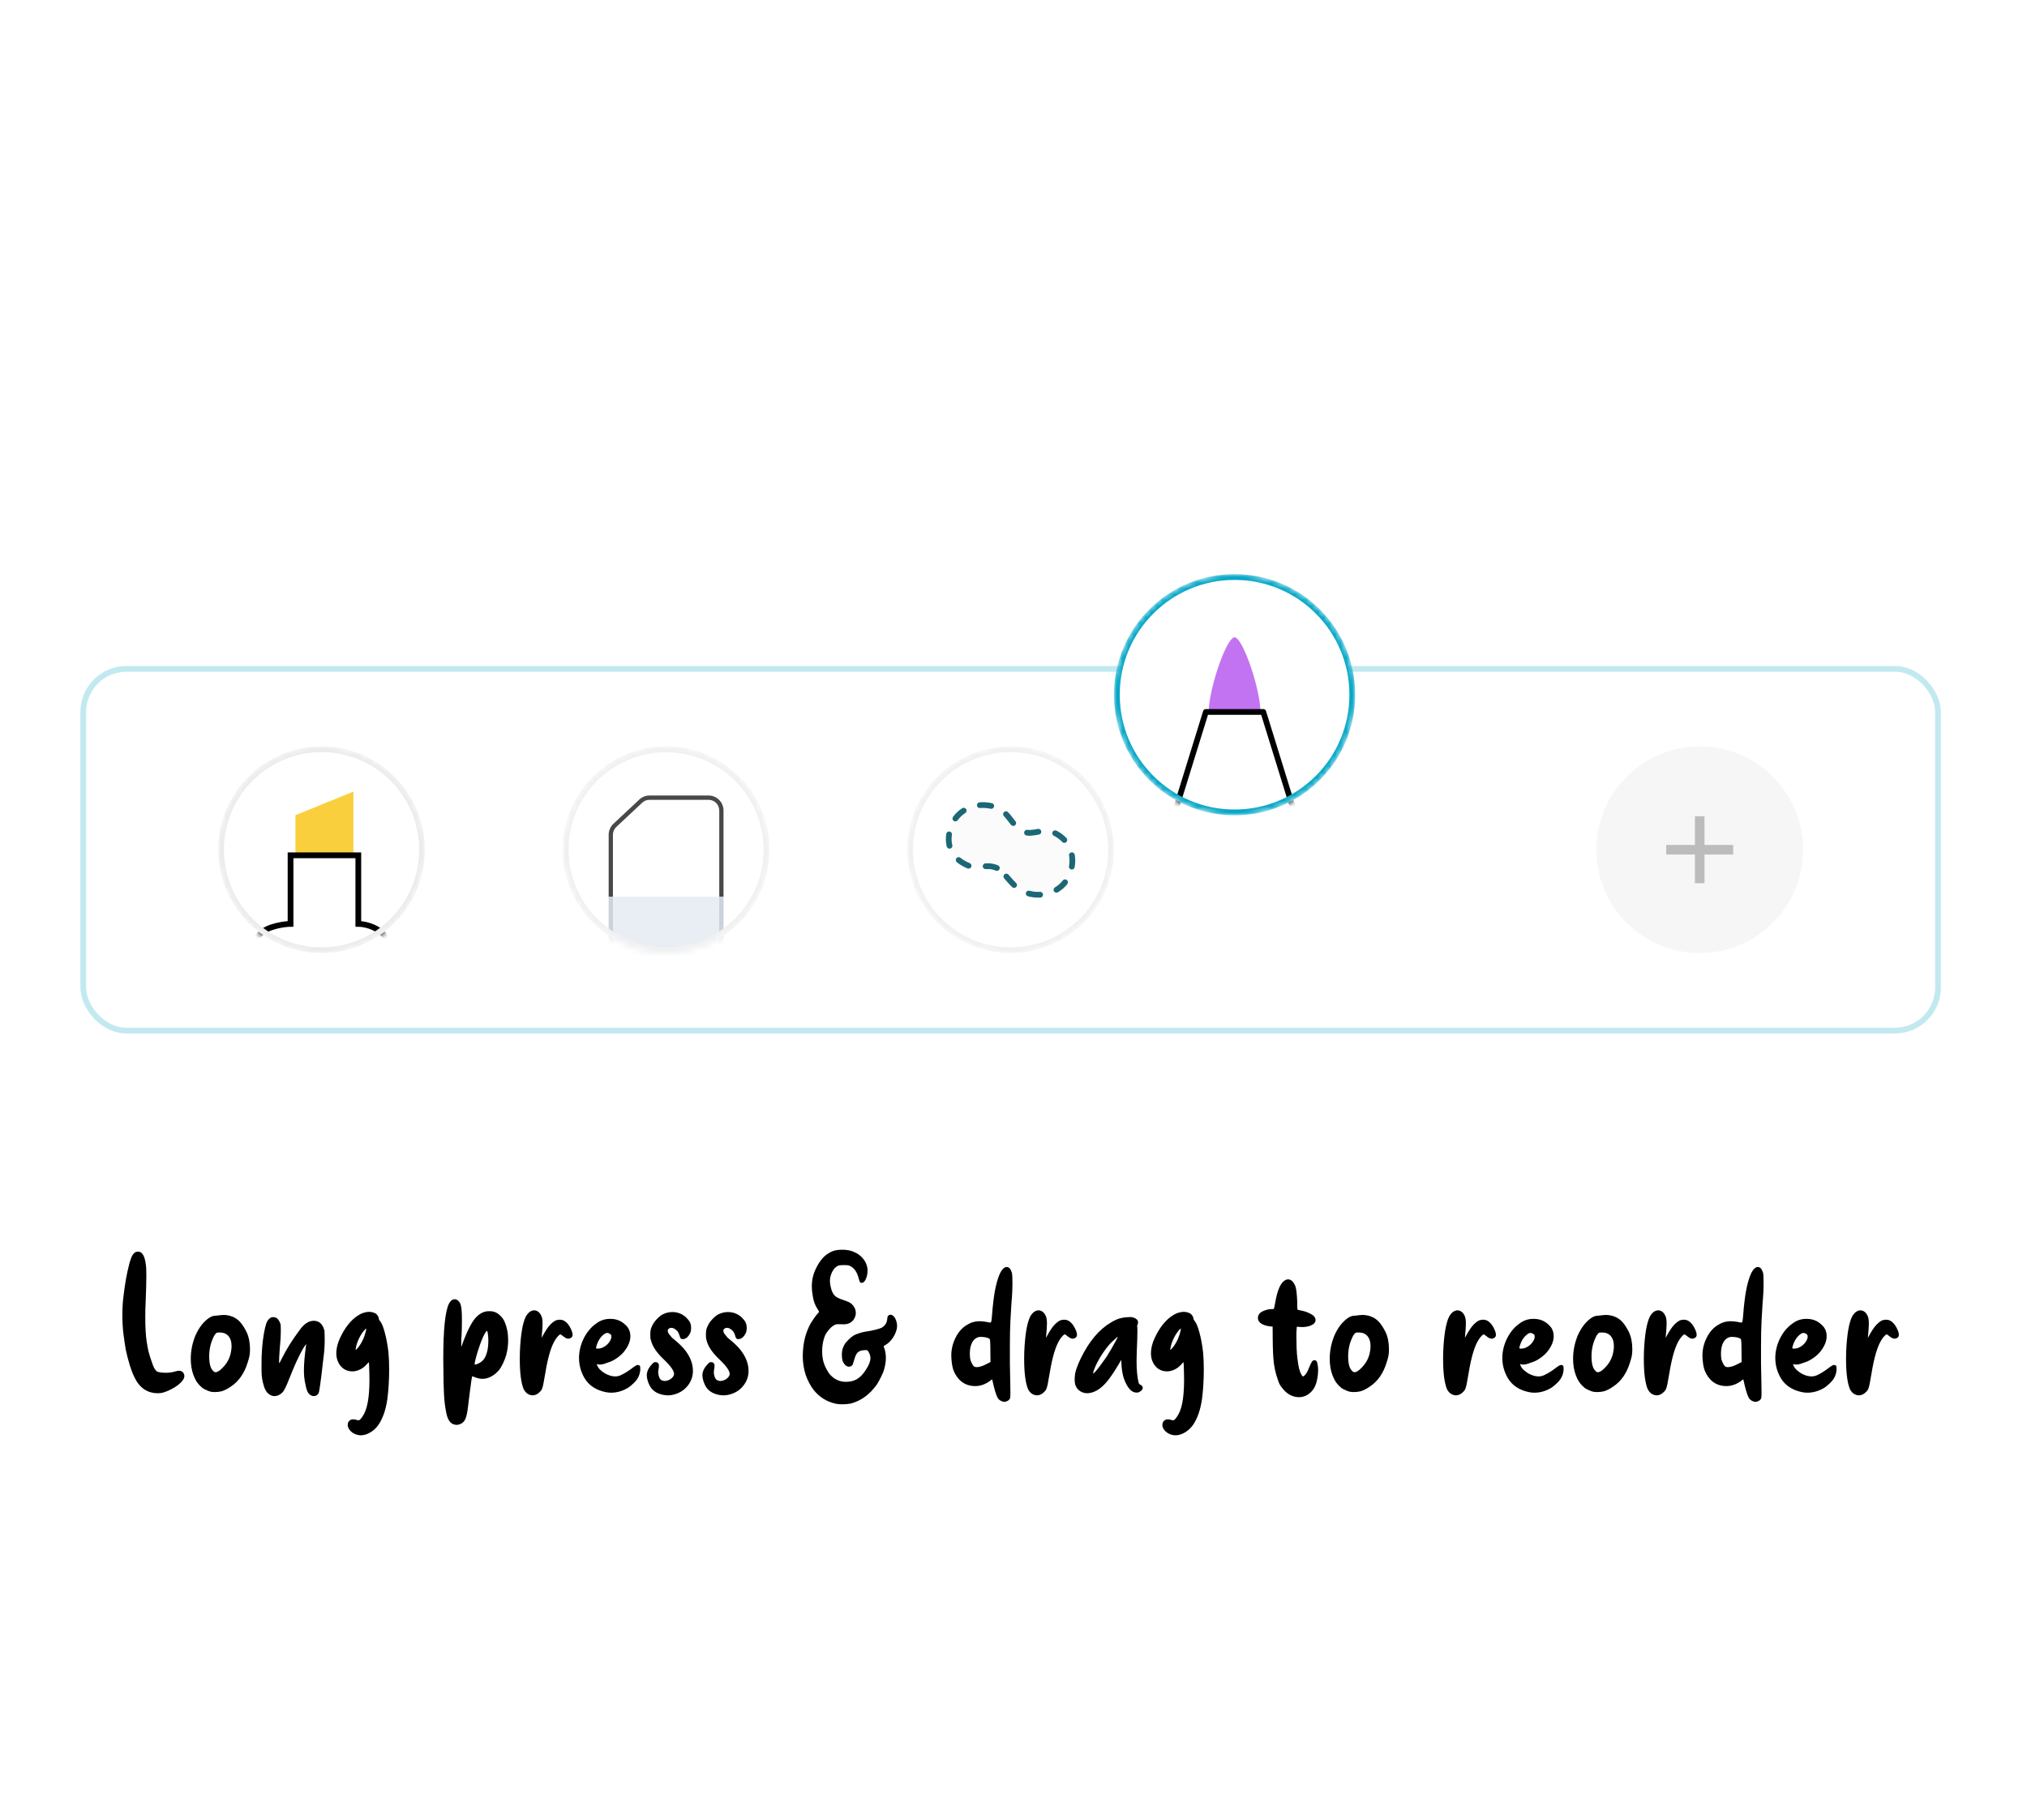 <svg width="353" height="317" viewBox="0 0 353 317" fill="none" xmlns="http://www.w3.org/2000/svg">
<path d="M27.47 242.662C27.074 242.662 26.709 242.619 26.375 242.532C25.385 242.297 24.563 241.703 23.907 240.751C23.264 239.786 22.695 238.32 22.2 236.354C22.101 235.97 22.002 235.549 21.903 235.092C21.817 234.622 21.755 234.226 21.718 233.904C21.705 233.88 21.699 233.849 21.699 233.812C21.674 233.663 21.65 233.478 21.625 233.255C21.6 233.032 21.569 232.822 21.532 232.624C21.384 231.511 21.31 230.317 21.31 229.043C21.31 227.843 21.378 226.73 21.514 225.703C21.538 225.468 21.576 225.184 21.625 224.85C21.662 224.602 21.693 224.373 21.718 224.163C21.841 223.248 22.009 222.314 22.219 221.361C22.429 220.396 22.627 219.673 22.812 219.19C23.085 218.399 23.487 218.003 24.019 218.003H24.111C24.854 218.04 25.299 218.949 25.447 220.73C25.472 221.04 25.484 221.51 25.484 222.141C25.484 223.279 25.447 224.751 25.373 226.557C25.324 227.509 25.299 228.437 25.299 229.34C25.299 231.146 25.379 232.581 25.54 233.645C25.639 234.288 25.744 234.857 25.855 235.352C25.979 235.834 26.14 236.366 26.338 236.947C26.561 237.652 26.771 238.16 26.969 238.469C27.167 238.778 27.402 238.951 27.674 238.988C28.045 239.062 28.435 239.1 28.843 239.1C29.449 239.1 30.018 239.019 30.55 238.858C30.773 238.784 30.977 238.747 31.162 238.747C31.595 238.747 31.886 238.933 32.034 239.304C32.084 239.427 32.108 239.551 32.108 239.675C32.108 240.034 31.88 240.429 31.422 240.862C31.298 240.986 31.144 241.122 30.958 241.271C30.773 241.407 30.599 241.524 30.439 241.623C30.117 241.821 29.752 242.013 29.344 242.198C28.948 242.371 28.608 242.495 28.323 242.569C28.076 242.631 27.791 242.662 27.47 242.662ZM37.415 242.458C37.155 242.458 36.926 242.439 36.728 242.402C36.617 242.378 36.475 242.334 36.302 242.272C36.129 242.198 35.962 242.124 35.801 242.05C35.59 241.951 35.411 241.852 35.263 241.753C35.127 241.642 34.966 241.493 34.78 241.308C34.545 241.06 34.353 240.819 34.205 240.584C34.057 240.349 33.89 240.003 33.704 239.545C33.383 238.679 33.222 237.72 33.222 236.669C33.222 235.321 33.481 233.991 34.001 232.68C34.62 231.257 35.43 230.206 36.432 229.525C36.642 229.389 36.834 229.297 37.007 229.247C37.18 229.185 37.384 229.154 37.619 229.154L38.417 229.062C38.602 229.037 38.8 229.024 39.011 229.024C39.691 229.049 40.31 229.21 40.866 229.507C41.287 229.742 41.652 230.051 41.961 230.435C42.283 230.818 42.61 231.344 42.944 232.012C43.34 232.853 43.538 233.861 43.538 235.036C43.538 235.457 43.507 235.834 43.445 236.168C43.383 236.49 43.266 236.91 43.093 237.43C42.524 239.223 41.584 240.565 40.273 241.456C39.654 241.889 39.091 242.18 38.584 242.328C38.2 242.415 37.811 242.458 37.415 242.458ZM37.545 239.007C37.669 239.007 37.817 238.957 37.99 238.858C38.225 238.735 38.491 238.518 38.788 238.209C39.097 237.887 39.345 237.578 39.53 237.281C39.716 236.972 39.858 236.688 39.957 236.428C40.068 236.156 40.155 235.846 40.217 235.5C40.291 235.129 40.328 234.783 40.328 234.461C40.328 233.669 40.118 233.051 39.697 232.605C39.524 232.432 39.339 232.309 39.141 232.234C38.943 232.148 38.683 232.098 38.361 232.086H38.046C37.922 232.086 37.836 232.098 37.786 232.123C37.737 232.135 37.681 232.166 37.619 232.216C37.57 232.265 37.502 232.352 37.415 232.476C37.328 232.587 37.254 232.717 37.192 232.865C36.685 233.892 36.432 235.011 36.432 236.224C36.432 237.461 36.642 238.289 37.062 238.71C37.223 238.908 37.384 239.007 37.545 239.007ZM54.652 243.163C54.454 243.163 54.257 243.101 54.059 242.978C53.836 242.841 53.65 242.606 53.502 242.272C53.366 241.938 53.236 241.431 53.112 240.751C52.989 240.132 52.927 239.434 52.927 238.654C52.927 237.553 53.05 236.106 53.298 234.312L53.335 234.09C53.063 234.387 52.692 234.999 52.222 235.927C51.752 236.842 51.312 237.807 50.904 238.821C50.558 239.712 50.28 240.398 50.069 240.881C49.871 241.363 49.704 241.722 49.568 241.957C49.445 242.192 49.321 242.378 49.197 242.514C48.764 242.947 48.307 243.163 47.824 243.163C47.676 243.163 47.533 243.145 47.398 243.107C46.866 242.947 46.445 242.551 46.136 241.92C46.024 241.66 45.913 241.308 45.802 240.862C45.69 240.417 45.616 239.984 45.579 239.563C45.554 239.229 45.542 238.741 45.542 238.098C45.542 237.516 45.548 236.904 45.56 236.261C45.585 235.618 45.616 235.098 45.653 234.702C45.715 233.923 45.814 233.125 45.95 232.309C46.099 231.492 46.235 230.905 46.358 230.546C46.544 230.051 46.785 229.717 47.082 229.544C47.144 229.494 47.2 229.464 47.249 229.451C47.311 229.426 47.385 229.414 47.472 229.414H47.639C48.084 229.426 48.43 229.686 48.678 230.193C48.74 230.317 48.783 230.422 48.808 230.509C48.845 230.583 48.87 230.694 48.882 230.843C48.894 230.979 48.9 231.195 48.9 231.492V231.826C48.9 232.63 48.832 233.762 48.696 235.222C48.634 236.088 48.603 236.725 48.603 237.133C48.603 237.318 48.61 237.417 48.622 237.43C48.647 237.43 48.703 237.349 48.789 237.188C48.876 237.028 48.975 236.83 49.086 236.595C49.902 234.974 50.917 233.354 52.129 231.733C52.908 230.608 53.743 230.045 54.634 230.045C55.512 230.045 56.106 230.527 56.415 231.492C56.465 231.604 56.495 231.715 56.508 231.826C56.52 231.938 56.526 232.098 56.526 232.309C56.539 232.519 56.545 232.853 56.545 233.311C56.545 233.855 56.533 234.306 56.508 234.665C56.495 235.011 56.465 235.382 56.415 235.778L56.137 238.153C56.001 239.39 55.871 240.423 55.747 241.252C55.636 242.068 55.543 242.551 55.469 242.699C55.258 243.008 54.986 243.163 54.652 243.163ZM62.816 249.991L62.427 249.954C61.883 249.855 61.431 249.626 61.072 249.268C60.726 248.921 60.553 248.556 60.553 248.173C60.553 248.012 60.59 247.851 60.664 247.69C60.85 247.369 61.128 247.208 61.499 247.208C61.66 247.208 61.827 247.233 62 247.282C62.161 247.344 62.297 247.375 62.408 247.375C62.52 247.375 62.618 247.332 62.705 247.245C62.804 247.159 62.922 247.016 63.058 246.818C63.503 246.212 63.825 245.39 64.022 244.351C64.233 243.312 64.338 241.945 64.338 240.25L64.319 239.081C64.307 238.586 64.295 238.172 64.282 237.838C64.27 237.492 64.257 237.3 64.245 237.263C64.22 237.263 64.177 237.294 64.115 237.355C64.066 237.405 63.998 237.479 63.911 237.578C63.54 238.011 63.126 238.333 62.668 238.543C62.223 238.753 61.777 238.858 61.332 238.858C60.837 238.858 60.373 238.729 59.94 238.469C59.508 238.197 59.161 237.795 58.901 237.263C58.679 236.805 58.567 236.285 58.567 235.704C58.567 235.37 58.605 235.018 58.679 234.646C58.753 234.312 58.846 233.985 58.957 233.663C59.081 233.341 59.254 232.958 59.477 232.513C60.392 230.731 61.524 229.501 62.872 228.82C63.379 228.598 63.862 228.486 64.319 228.486C64.802 228.511 65.198 228.629 65.507 228.839C65.643 228.963 65.754 229.105 65.841 229.266C65.927 229.414 65.971 229.544 65.971 229.655C65.971 229.791 66.045 229.94 66.193 230.101C66.478 230.435 66.75 231.096 67.01 232.086C67.282 233.076 67.492 234.207 67.641 235.481C67.727 236.335 67.77 237.337 67.77 238.487C67.77 240.355 67.665 242.093 67.455 243.701C67.183 245.557 66.67 247.041 65.915 248.154C65.532 248.711 65.055 249.156 64.486 249.49C63.93 249.824 63.373 249.991 62.816 249.991ZM61.926 235.147C61.95 235.135 61.969 235.117 61.981 235.092C62.068 235.03 62.148 234.956 62.223 234.869C62.309 234.77 62.433 234.616 62.594 234.405C63.101 233.688 63.472 232.84 63.707 231.863C63.707 231.851 63.713 231.832 63.726 231.808C63.763 231.634 63.781 231.517 63.781 231.455C63.781 231.418 63.775 231.399 63.763 231.399H63.744C63.732 231.399 63.664 231.461 63.54 231.585C63.144 232.018 62.804 232.531 62.52 233.125C62.235 233.706 62.05 234.275 61.963 234.832L61.926 235.147ZM79.516 248.173C79.392 248.173 79.268 248.154 79.144 248.117C78.378 247.969 77.883 247.183 77.66 245.761C77.499 244.957 77.388 244.023 77.326 242.959C77.264 241.883 77.227 240.361 77.215 238.395L77.196 236.706C77.196 231.548 77.53 228.326 78.198 227.039C78.47 226.544 78.792 226.297 79.163 226.297H79.2C79.559 226.297 79.868 226.526 80.128 226.983C80.239 227.218 80.32 227.559 80.369 228.004C80.419 228.437 80.443 229.111 80.443 230.026C80.443 230.472 80.437 230.936 80.425 231.418C80.412 231.888 80.4 232.247 80.388 232.494C80.363 232.742 80.344 233.007 80.332 233.292C80.332 233.576 80.332 233.805 80.332 233.979V234.609C81.012 232.68 81.656 231.239 82.262 230.286C82.868 229.321 83.585 228.715 84.414 228.468C84.538 228.431 84.649 228.406 84.748 228.394C84.847 228.381 84.965 228.375 85.101 228.375H85.379C85.738 228.387 86.047 228.455 86.307 228.579C86.579 228.69 86.863 228.895 87.16 229.191C87.321 229.352 87.451 229.501 87.55 229.637C87.649 229.773 87.748 229.946 87.847 230.156C88.28 231.133 88.496 232.222 88.496 233.422C88.496 234.312 88.379 235.191 88.144 236.057C88.007 236.514 87.822 236.991 87.587 237.485C87.352 237.98 87.129 238.357 86.919 238.617C86.474 239.137 85.991 239.526 85.472 239.786C84.977 240.034 84.495 240.157 84.024 240.157C83.604 240.157 83.152 240.058 82.67 239.86C82.546 239.811 82.441 239.774 82.355 239.749C82.268 239.724 82.225 239.712 82.225 239.712C82.212 239.749 82.169 239.978 82.095 240.398C82.07 240.646 82.033 240.93 81.983 241.252C81.909 241.771 81.847 242.229 81.798 242.625C81.711 243.243 81.618 244.004 81.519 244.907C81.408 245.909 81.26 246.633 81.074 247.078C80.889 247.523 80.617 247.826 80.258 247.987C79.998 248.111 79.751 248.173 79.516 248.173ZM82.763 237.671C82.874 237.671 83.084 237.597 83.394 237.448C83.629 237.325 83.82 237.195 83.969 237.059C84.13 236.923 84.272 236.749 84.395 236.539C84.829 235.797 85.045 234.776 85.045 233.478C85.045 233.094 85.02 232.735 84.971 232.401C84.934 232.067 84.89 231.869 84.841 231.808H84.804C84.643 231.869 84.395 232.271 84.061 233.014C83.74 233.743 83.437 234.585 83.152 235.537C83.078 235.747 83.004 236.001 82.93 236.298C82.856 236.595 82.787 236.867 82.726 237.114C82.676 237.362 82.651 237.51 82.651 237.56C82.651 237.634 82.689 237.671 82.763 237.671ZM92.745 243.033L92.467 242.996C92.207 242.947 91.96 242.829 91.725 242.644C91.502 242.446 91.323 242.211 91.186 241.938C90.741 240.838 90.519 239.075 90.519 236.65L90.537 235.481C90.661 232.55 90.995 230.515 91.539 229.377C91.922 228.66 92.393 228.276 92.949 228.227H93.023C93.271 228.227 93.506 228.307 93.728 228.468C93.951 228.629 94.13 228.864 94.267 229.173C94.415 229.457 94.489 229.896 94.489 230.49L94.452 231.399L94.322 233.014C94.669 232.37 94.953 231.882 95.176 231.548C95.398 231.201 95.646 230.892 95.918 230.62C96.203 230.348 96.45 230.156 96.66 230.045C96.87 229.934 97.112 229.872 97.384 229.859H97.588C97.687 229.859 97.773 229.872 97.848 229.896C97.922 229.909 98.008 229.934 98.107 229.971C98.701 230.255 99.184 230.855 99.555 231.771C99.666 232.055 99.722 232.29 99.722 232.476C99.722 232.76 99.592 232.958 99.332 233.069C99.221 233.131 99.103 233.162 98.98 233.162C98.707 233.162 98.392 233.007 98.033 232.698C97.934 232.624 97.841 232.556 97.755 232.494C97.668 232.432 97.613 232.401 97.588 232.401C97.526 232.401 97.402 232.494 97.217 232.68C97.044 232.865 96.889 233.063 96.753 233.273C96.023 234.362 95.429 236.31 94.972 239.118C94.823 240.009 94.706 240.664 94.619 241.085C94.533 241.506 94.446 241.802 94.359 241.976C94.285 242.136 94.174 242.285 94.025 242.421C93.63 242.829 93.203 243.033 92.745 243.033ZM106.42 242.569C106.074 242.569 105.74 242.532 105.418 242.458C103.748 242.099 102.536 241.283 101.781 240.009C101.15 238.92 100.835 237.757 100.835 236.521C100.835 235.382 101.101 234.263 101.633 233.162C102.177 232.061 102.888 231.195 103.767 230.564C104.496 229.995 105.313 229.711 106.216 229.711H106.309C107.311 229.711 108.158 230.039 108.851 230.694C109.469 231.214 109.778 231.894 109.778 232.735C109.778 233.564 109.438 234.424 108.758 235.314C108.449 235.723 108.028 236.118 107.496 236.502C106.964 236.873 106.476 237.127 106.03 237.263C105.894 237.312 105.764 237.355 105.641 237.393C105.195 237.578 104.793 237.671 104.435 237.671C104.299 237.671 104.162 237.646 104.026 237.597L103.952 237.578C103.94 237.578 103.934 237.584 103.934 237.597L103.952 237.689C104.063 238.036 104.268 238.345 104.564 238.617C104.762 238.79 104.979 238.957 105.214 239.118C105.461 239.279 105.696 239.396 105.919 239.471C106.315 239.644 106.735 239.73 107.181 239.73C107.465 239.73 107.743 239.675 108.016 239.563C108.115 239.526 108.325 239.421 108.646 239.248C108.98 239.062 109.314 238.852 109.648 238.617C109.995 238.357 110.255 238.166 110.428 238.042C110.613 237.918 110.743 237.838 110.817 237.801C110.904 237.764 110.984 237.745 111.059 237.745C111.232 237.745 111.349 237.788 111.411 237.875C111.473 237.949 111.504 238.104 111.504 238.339V238.58C111.467 239.186 111.275 239.743 110.929 240.25C110.768 240.485 110.545 240.732 110.261 240.992C109.989 241.252 109.71 241.481 109.426 241.679C108.461 242.272 107.459 242.569 106.42 242.569ZM104.156 234.888C104.379 234.888 104.589 234.851 104.787 234.776C105.455 234.517 105.962 234.065 106.309 233.422C106.42 233.187 106.476 232.983 106.476 232.81C106.476 232.686 106.451 232.581 106.401 232.494C106.327 232.395 106.234 232.321 106.123 232.271C106.012 232.21 105.9 232.173 105.789 232.16H105.678C105.455 232.197 105.214 232.34 104.954 232.587C104.694 232.822 104.465 233.113 104.268 233.459C104.156 233.657 104.051 233.898 103.952 234.183C103.853 234.467 103.804 234.665 103.804 234.776C103.804 234.801 103.81 234.826 103.822 234.851C103.835 234.863 103.866 234.875 103.915 234.888C103.965 234.888 104.045 234.888 104.156 234.888ZM116.328 243.033C116.019 243.033 115.703 242.996 115.382 242.922C114.281 242.674 113.526 242.13 113.118 241.289C112.994 241.054 112.889 240.794 112.803 240.51C112.716 240.225 112.667 239.978 112.654 239.768L112.636 239.563C112.636 238.896 112.933 238.252 113.526 237.634C113.551 237.609 113.57 237.584 113.582 237.56C113.681 237.461 113.755 237.393 113.805 237.355C113.867 237.306 113.916 237.275 113.953 237.263C114.003 237.25 114.071 237.244 114.157 237.244C114.454 237.244 114.64 237.374 114.714 237.634C114.739 237.683 114.751 237.764 114.751 237.875C114.751 238.011 114.72 238.271 114.658 238.654L114.621 238.951C114.621 239.248 114.671 239.533 114.77 239.805C114.868 240.077 114.998 240.262 115.159 240.361C115.357 240.473 115.567 240.528 115.79 240.528L116.087 240.491C116.582 240.38 116.965 240.132 117.237 239.749C117.336 239.613 117.386 239.465 117.386 239.304C117.386 238.747 116.786 237.9 115.586 236.762C114.361 235.599 113.625 234.51 113.378 233.496C113.316 233.311 113.279 233.15 113.267 233.014C113.254 232.878 113.248 232.674 113.248 232.401C113.248 232.055 113.279 231.752 113.341 231.492C113.415 231.232 113.551 230.929 113.749 230.583C113.922 230.274 114.17 229.958 114.491 229.637C114.813 229.315 115.116 229.08 115.4 228.932C115.945 228.66 116.495 228.523 117.052 228.523H117.145C117.664 228.523 118.165 228.641 118.647 228.876C118.821 228.963 118.963 229.049 119.074 229.136C119.198 229.21 119.334 229.315 119.482 229.451C119.816 229.785 120.045 230.082 120.169 230.342C120.293 230.602 120.354 230.917 120.354 231.288C120.354 231.486 120.342 231.641 120.317 231.752C120.305 231.863 120.28 231.968 120.243 232.067C119.934 232.772 119.52 233.162 119 233.236H118.87C118.722 233.236 118.61 233.193 118.536 233.106C118.462 233.007 118.388 232.822 118.313 232.55C118.252 232.352 118.19 232.203 118.128 232.104C118.078 232.006 118.01 231.907 117.924 231.808C117.577 231.449 117.243 231.27 116.922 231.27C116.736 231.27 116.576 231.331 116.439 231.455C116.365 231.492 116.322 231.535 116.31 231.585C116.297 231.622 116.291 231.684 116.291 231.771C116.291 231.845 116.297 231.913 116.31 231.975C116.322 232.036 116.353 232.111 116.402 232.197C116.464 232.284 116.557 232.408 116.681 232.568C116.78 232.704 116.897 232.847 117.033 232.995C117.182 233.131 117.398 233.311 117.683 233.533C118.066 233.855 118.388 234.152 118.647 234.424C118.92 234.684 119.173 234.974 119.408 235.296C120.249 236.434 120.67 237.584 120.67 238.747V239.007C120.608 240.021 120.212 240.912 119.482 241.679C118.901 242.285 118.153 242.699 117.237 242.922C116.928 242.996 116.625 243.033 116.328 243.033ZM126.014 243.033C125.704 243.033 125.389 242.996 125.067 242.922C123.966 242.674 123.212 242.13 122.804 241.289C122.68 241.054 122.575 240.794 122.488 240.51C122.402 240.225 122.352 239.978 122.34 239.768L122.321 239.563C122.321 238.896 122.618 238.252 123.212 237.634C123.237 237.609 123.255 237.584 123.268 237.56C123.367 237.461 123.441 237.393 123.49 237.355C123.552 237.306 123.602 237.275 123.639 237.263C123.688 237.25 123.756 237.244 123.843 237.244C124.14 237.244 124.325 237.374 124.399 237.634C124.424 237.683 124.437 237.764 124.437 237.875C124.437 238.011 124.406 238.271 124.344 238.654L124.307 238.951C124.307 239.248 124.356 239.533 124.455 239.805C124.554 240.077 124.684 240.262 124.845 240.361C125.043 240.473 125.253 240.528 125.476 240.528L125.772 240.491C126.267 240.38 126.651 240.132 126.923 239.749C127.022 239.613 127.071 239.465 127.071 239.304C127.071 238.747 126.471 237.9 125.271 236.762C124.047 235.599 123.311 234.51 123.063 233.496C123.002 233.311 122.965 233.15 122.952 233.014C122.94 232.878 122.934 232.674 122.934 232.401C122.934 232.055 122.965 231.752 123.026 231.492C123.101 231.232 123.237 230.929 123.435 230.583C123.608 230.274 123.855 229.958 124.177 229.637C124.498 229.315 124.801 229.08 125.086 228.932C125.63 228.66 126.181 228.523 126.737 228.523H126.83C127.35 228.523 127.851 228.641 128.333 228.876C128.506 228.963 128.648 229.049 128.76 229.136C128.883 229.21 129.02 229.315 129.168 229.451C129.502 229.785 129.731 230.082 129.854 230.342C129.978 230.602 130.04 230.917 130.04 231.288C130.04 231.486 130.028 231.641 130.003 231.752C129.991 231.863 129.966 231.968 129.929 232.067C129.619 232.772 129.205 233.162 128.686 233.236H128.556C128.407 233.236 128.296 233.193 128.222 233.106C128.147 233.007 128.073 232.822 127.999 232.55C127.937 232.352 127.875 232.203 127.813 232.104C127.764 232.006 127.696 231.907 127.609 231.808C127.263 231.449 126.929 231.27 126.607 231.27C126.422 231.27 126.261 231.331 126.125 231.455C126.051 231.492 126.007 231.535 125.995 231.585C125.983 231.622 125.977 231.684 125.977 231.771C125.977 231.845 125.983 231.913 125.995 231.975C126.007 232.036 126.038 232.111 126.088 232.197C126.15 232.284 126.243 232.408 126.366 232.568C126.465 232.704 126.583 232.847 126.719 232.995C126.867 233.131 127.084 233.311 127.368 233.533C127.752 233.855 128.073 234.152 128.333 234.424C128.605 234.684 128.859 234.974 129.094 235.296C129.935 236.434 130.355 237.584 130.355 238.747V239.007C130.294 240.021 129.898 240.912 129.168 241.679C128.587 242.285 127.838 242.699 126.923 242.922C126.614 242.996 126.311 243.033 126.014 243.033ZM146.684 244.592C146.275 244.592 145.91 244.561 145.589 244.499C143.993 244.153 142.694 243.349 141.692 242.087C141.457 241.79 141.204 241.394 140.932 240.899C140.672 240.392 140.468 239.922 140.319 239.489C139.973 238.438 139.8 237.325 139.8 236.149C139.8 235.605 139.837 235.055 139.911 234.498C140.06 233.199 140.431 231.962 141.024 230.787C141.185 230.478 141.42 230.101 141.729 229.655C142.039 229.198 142.292 228.876 142.49 228.69C142.527 228.653 142.558 228.61 142.583 228.561C142.62 228.511 142.639 228.48 142.639 228.468C142.639 228.443 142.614 228.394 142.564 228.319C142.527 228.233 142.478 228.146 142.416 228.06C141.971 227.429 141.68 226.656 141.544 225.74C141.433 225.146 141.377 224.584 141.377 224.052C141.377 222.938 141.612 221.912 142.082 220.972C142.663 219.759 143.338 218.906 144.104 218.411C144.5 218.139 144.89 217.947 145.273 217.836C145.657 217.725 146.127 217.669 146.684 217.669C147.426 217.669 148.063 217.78 148.595 218.003C149.349 218.287 149.949 218.733 150.395 219.339C150.852 219.933 151.081 220.594 151.081 221.324C151.081 221.745 151.013 222.147 150.877 222.53C150.753 222.901 150.592 223.167 150.395 223.328C150.283 223.402 150.166 223.439 150.042 223.439C149.943 223.439 149.856 223.409 149.782 223.347C149.757 223.31 149.72 223.229 149.671 223.105C149.634 222.969 149.59 222.821 149.541 222.66C149.257 221.547 148.749 220.823 148.02 220.489C147.921 220.44 147.828 220.409 147.741 220.396C147.667 220.372 147.568 220.359 147.444 220.359C147.333 220.347 147.166 220.341 146.943 220.341C146.733 220.341 146.566 220.347 146.442 220.359C146.331 220.359 146.232 220.372 146.146 220.396C146.071 220.409 145.997 220.434 145.923 220.471C145.379 220.73 144.97 221.269 144.698 222.085C144.587 222.407 144.531 222.753 144.531 223.124C144.531 223.483 144.587 223.866 144.698 224.274C144.847 224.893 145.063 225.351 145.348 225.647C145.645 225.944 146.139 226.198 146.832 226.408C147.302 226.569 147.648 226.705 147.871 226.816C148.094 226.928 148.279 227.064 148.428 227.225C148.836 227.658 149.04 228.134 149.04 228.653C149.04 229.049 148.923 229.433 148.688 229.804C148.292 230.373 147.71 230.657 146.943 230.657L146.053 230.639C145.83 230.639 145.669 230.651 145.57 230.676C145.471 230.701 145.372 230.744 145.273 230.806C144.939 230.991 144.612 231.282 144.29 231.678C143.968 232.061 143.733 232.451 143.585 232.847C143.313 233.614 143.177 234.449 143.177 235.352C143.177 236.02 143.257 236.65 143.418 237.244C143.505 237.566 143.653 237.931 143.863 238.339C144.074 238.747 144.271 239.069 144.457 239.304C145.224 240.219 146.183 240.677 147.333 240.677C148.063 240.677 148.694 240.522 149.226 240.213C149.757 239.904 150.246 239.409 150.691 238.729C151.285 237.863 151.582 237.139 151.582 236.558C151.582 236.273 151.52 235.995 151.396 235.723C151.285 235.488 151.192 235.333 151.118 235.259C151.056 235.185 150.945 235.147 150.784 235.147L150.506 235.166C149.986 235.191 149.603 235.327 149.355 235.574C149.108 235.822 148.898 236.285 148.725 236.966L148.483 237.708C148.31 237.931 148.1 238.042 147.853 238.042C147.568 238.042 147.308 237.9 147.073 237.615C146.912 237.417 146.795 237.207 146.721 236.984C146.659 236.749 146.622 236.452 146.609 236.094V235.927C146.609 235.605 146.64 235.321 146.702 235.073C146.764 234.813 146.875 234.535 147.036 234.238C147.16 233.991 147.389 233.706 147.723 233.385C148.057 233.051 148.36 232.797 148.632 232.624C148.879 232.476 149.201 232.34 149.597 232.216C150.005 232.08 150.376 231.987 150.71 231.938C151.328 231.851 151.91 231.74 152.454 231.604C152.998 231.467 153.376 231.344 153.586 231.232C153.994 230.973 154.266 230.651 154.402 230.268C154.427 230.156 154.452 230.051 154.477 229.952C154.501 229.841 154.514 229.76 154.514 229.711C154.514 229.266 154.699 229.024 155.07 228.987C155.157 228.987 155.256 229.012 155.367 229.062C155.627 229.198 155.831 229.445 155.979 229.804C156.14 230.162 156.221 230.534 156.221 230.917L156.202 231.307C156.091 231.9 155.85 232.476 155.479 233.032C155.107 233.576 154.674 233.991 154.18 234.275C154.068 234.337 153.988 234.387 153.938 234.424C153.901 234.461 153.883 234.498 153.883 234.535L153.901 234.554C154.149 235.135 154.272 235.785 154.272 236.502C154.272 237.207 154.149 237.955 153.901 238.747C153.79 239.069 153.617 239.458 153.382 239.916C153.159 240.374 152.943 240.77 152.732 241.104C151.483 242.872 149.955 243.992 148.149 244.462C147.667 244.549 147.178 244.592 146.684 244.592ZM174.905 244.165C174.744 244.165 174.553 244.109 174.33 243.998C174.107 243.899 173.916 243.732 173.755 243.497C173.458 242.953 173.143 241.901 172.809 240.343C172.796 240.293 172.778 240.269 172.753 240.269C172.716 240.269 172.611 240.343 172.438 240.491C172.425 240.491 172.419 240.497 172.419 240.51C171.59 241.116 170.724 241.419 169.821 241.419C169.265 241.419 168.733 241.314 168.226 241.104C167.718 240.881 167.285 240.559 166.927 240.139C166.494 239.632 166.178 239.075 165.98 238.469C165.795 237.85 165.69 237.065 165.665 236.112C165.665 235.036 165.906 234.009 166.389 233.032C166.871 232.043 167.514 231.3 168.318 230.806C168.714 230.558 169.079 230.385 169.413 230.286C169.747 230.187 170.1 230.132 170.471 230.119C170.743 230.119 171.034 230.138 171.343 230.175C171.664 230.212 171.949 230.261 172.196 230.323C172.308 230.348 172.394 230.36 172.456 230.36C172.555 230.36 172.623 230.249 172.66 230.026C172.697 229.804 172.734 229.439 172.771 228.932C172.809 228.338 172.889 227.528 173.013 226.501C173.149 225.338 173.347 224.274 173.606 223.31C173.879 222.345 174.163 221.658 174.46 221.25C174.744 220.867 175.023 220.675 175.295 220.675C175.703 220.662 176.012 220.996 176.223 221.677C176.285 221.986 176.315 222.561 176.315 223.402C176.315 224.577 176.26 225.74 176.148 226.891C176.087 227.769 176.025 228.814 175.963 230.026C175.901 231.226 175.87 232.717 175.87 234.498C175.87 235.673 175.87 236.675 175.87 237.504C175.882 238.333 175.901 239.285 175.926 240.361C175.938 241.017 175.951 241.784 175.963 242.662C175.963 242.885 175.957 243.052 175.944 243.163C175.944 243.287 175.938 243.373 175.926 243.423C175.913 243.485 175.901 243.534 175.889 243.571C175.777 243.782 175.623 243.93 175.425 244.017C175.227 244.116 175.054 244.165 174.905 244.165ZM170.211 238.116C170.52 238.091 170.842 238.011 171.176 237.875C171.522 237.727 171.961 237.51 172.493 237.226C172.481 236.57 172.475 236.013 172.475 235.556C172.475 234.69 172.462 234.09 172.438 233.756C172.425 233.41 172.382 233.218 172.308 233.181C171.998 232.958 171.448 232.847 170.656 232.847C170.112 232.909 169.679 233.199 169.357 233.719C169.048 234.238 168.894 234.906 168.894 235.723C168.894 236.118 168.918 236.452 168.968 236.725C169.03 236.997 169.135 237.263 169.283 237.522C169.395 237.745 169.506 237.9 169.617 237.986C169.729 238.073 169.877 238.116 170.062 238.116H170.211ZM180.583 243.033L180.305 242.996C180.045 242.947 179.798 242.829 179.562 242.644C179.34 242.446 179.16 242.211 179.024 241.938C178.579 240.838 178.356 239.075 178.356 236.65L178.375 235.481C178.499 232.55 178.833 230.515 179.377 229.377C179.76 228.66 180.23 228.276 180.787 228.227H180.861C181.109 228.227 181.344 228.307 181.566 228.468C181.789 228.629 181.968 228.864 182.104 229.173C182.253 229.457 182.327 229.896 182.327 230.49L182.29 231.399L182.16 233.014C182.507 232.37 182.791 231.882 183.014 231.548C183.236 231.201 183.484 230.892 183.756 230.62C184.04 230.348 184.288 230.156 184.498 230.045C184.708 229.934 184.95 229.872 185.222 229.859H185.426C185.525 229.859 185.611 229.872 185.686 229.896C185.76 229.909 185.846 229.934 185.945 229.971C186.539 230.255 187.021 230.855 187.393 231.771C187.504 232.055 187.56 232.29 187.56 232.476C187.56 232.76 187.43 232.958 187.17 233.069C187.059 233.131 186.941 233.162 186.817 233.162C186.545 233.162 186.23 233.007 185.871 232.698C185.772 232.624 185.679 232.556 185.593 232.494C185.506 232.432 185.451 232.401 185.426 232.401C185.364 232.401 185.24 232.494 185.055 232.68C184.882 232.865 184.727 233.063 184.591 233.273C183.861 234.362 183.267 236.31 182.81 239.118C182.661 240.009 182.544 240.664 182.457 241.085C182.37 241.506 182.284 241.802 182.197 241.976C182.123 242.136 182.012 242.285 181.863 242.421C181.467 242.829 181.041 243.033 180.583 243.033ZM189.322 242.662C189.174 242.662 189.038 242.65 188.914 242.625C188.061 242.439 187.504 241.945 187.244 241.141C187.182 240.906 187.151 240.609 187.151 240.25C187.151 239.891 187.182 239.545 187.244 239.211C187.442 238.246 187.955 237.009 188.784 235.5C190.293 232.766 192.155 230.886 194.369 229.859C194.988 229.587 195.674 229.439 196.429 229.414L196.874 229.396C197.035 229.396 197.152 229.408 197.227 229.433C197.301 229.445 197.394 229.476 197.505 229.525C197.505 229.525 197.511 229.525 197.523 229.525C197.969 229.711 198.191 229.983 198.191 230.342C198.191 230.404 198.179 230.478 198.154 230.564C198.13 230.639 198.111 230.701 198.099 230.75C198.049 230.799 198.024 230.868 198.024 230.954L198.062 231.158C198.074 231.257 198.08 231.48 198.08 231.826C198.08 232.494 198.043 233.694 197.969 235.426L197.932 236.966C197.932 238.623 198.049 239.897 198.284 240.788C198.309 240.887 198.34 240.967 198.377 241.029C198.414 241.079 198.482 241.128 198.581 241.178C198.866 241.314 199.008 241.493 199.008 241.716C199.008 241.889 198.927 242.05 198.767 242.198C198.618 242.347 198.433 242.458 198.21 242.532C198.111 242.545 198.012 242.551 197.913 242.551C197.047 242.551 196.317 241.734 195.724 240.102C195.489 239.396 195.346 238.555 195.297 237.578L195.26 236.854C194.468 238.252 193.738 239.39 193.07 240.269C192.402 241.147 191.716 241.784 191.011 242.18C190.417 242.501 189.854 242.662 189.322 242.662ZM190.38 239.229C190.392 239.229 190.429 239.205 190.491 239.155C190.565 239.093 190.646 239.019 190.732 238.933C190.943 238.698 191.24 238.326 191.623 237.819C192.007 237.3 192.371 236.793 192.718 236.298C192.953 235.927 193.219 235.488 193.516 234.98C193.812 234.473 194.072 234.009 194.295 233.589C194.53 233.168 194.647 232.927 194.647 232.865L194.629 232.847C194.604 232.847 194.493 232.939 194.295 233.125C194.109 233.298 193.899 233.49 193.664 233.7C193.441 233.91 193.268 234.09 193.145 234.238C192.798 234.634 192.433 235.117 192.05 235.686C191.666 236.255 191.351 236.786 191.104 237.281C190.906 237.652 190.732 238.036 190.584 238.432C190.436 238.827 190.361 239.081 190.361 239.192C190.361 239.217 190.368 239.229 190.38 239.229ZM204.686 249.991L204.296 249.954C203.752 249.855 203.3 249.626 202.941 249.268C202.595 248.921 202.422 248.556 202.422 248.173C202.422 248.012 202.459 247.851 202.533 247.69C202.719 247.369 202.997 247.208 203.368 247.208C203.529 247.208 203.696 247.233 203.869 247.282C204.03 247.344 204.166 247.375 204.277 247.375C204.389 247.375 204.488 247.332 204.574 247.245C204.673 247.159 204.791 247.016 204.927 246.818C205.372 246.212 205.694 245.39 205.892 244.351C206.102 243.312 206.207 241.945 206.207 240.25L206.188 239.081C206.176 238.586 206.164 238.172 206.151 237.838C206.139 237.492 206.127 237.3 206.114 237.263C206.09 237.263 206.046 237.294 205.984 237.355C205.935 237.405 205.867 237.479 205.78 237.578C205.409 238.011 204.995 238.333 204.537 238.543C204.092 238.753 203.646 238.858 203.201 238.858C202.706 238.858 202.243 238.729 201.81 238.469C201.377 238.197 201.03 237.795 200.771 237.263C200.548 236.805 200.437 236.285 200.437 235.704C200.437 235.37 200.474 235.018 200.548 234.646C200.622 234.312 200.715 233.985 200.826 233.663C200.95 233.341 201.123 232.958 201.346 232.513C202.261 230.731 203.393 229.501 204.741 228.82C205.248 228.598 205.731 228.486 206.188 228.486C206.671 228.511 207.067 228.629 207.376 228.839C207.512 228.963 207.623 229.105 207.71 229.266C207.797 229.414 207.84 229.544 207.84 229.655C207.84 229.791 207.914 229.94 208.062 230.101C208.347 230.435 208.619 231.096 208.879 232.086C209.151 233.076 209.361 234.207 209.51 235.481C209.596 236.335 209.64 237.337 209.64 238.487C209.64 240.355 209.535 242.093 209.324 243.701C209.052 245.557 208.539 247.041 207.784 248.154C207.401 248.711 206.924 249.156 206.355 249.49C205.799 249.824 205.242 249.991 204.686 249.991ZM203.795 235.147C203.82 235.135 203.838 235.117 203.851 235.092C203.937 235.03 204.018 234.956 204.092 234.869C204.178 234.77 204.302 234.616 204.463 234.405C204.97 233.688 205.341 232.84 205.576 231.863C205.576 231.851 205.582 231.832 205.595 231.808C205.632 231.634 205.65 231.517 205.65 231.455C205.65 231.418 205.644 231.399 205.632 231.399H205.613C205.601 231.399 205.533 231.461 205.409 231.585C205.013 232.018 204.673 232.531 204.389 233.125C204.104 233.706 203.919 234.275 203.832 234.832L203.795 235.147ZM226.209 243.349C225.986 243.349 225.757 243.324 225.522 243.274C224.669 243.089 223.927 242.582 223.296 241.753C223.098 241.506 222.937 241.271 222.813 241.048C222.702 240.813 222.585 240.491 222.461 240.083C222.152 239.18 221.941 238.258 221.83 237.318C221.719 236.378 221.657 235.067 221.645 233.385L221.626 231.065C220.191 230.954 219.356 230.564 219.121 229.896C219.084 229.785 219.065 229.674 219.065 229.562C219.065 229.315 219.14 229.08 219.288 228.857C219.461 228.622 219.764 228.424 220.197 228.264C220.643 228.09 221.076 228.004 221.496 228.004C221.57 228.004 221.638 228.004 221.7 228.004C221.762 227.992 221.805 227.979 221.83 227.967C221.842 227.954 221.873 227.855 221.923 227.67C221.972 227.484 222.016 227.262 222.053 227.002C222.362 225.184 222.795 223.965 223.352 223.347C223.673 223 224.001 222.827 224.335 222.827C224.892 222.852 225.325 223.297 225.634 224.163C225.708 224.435 225.764 224.769 225.801 225.165C225.85 225.549 225.887 226.093 225.912 226.798C225.912 227.058 225.912 227.274 225.912 227.447C225.924 227.608 225.931 227.738 225.931 227.837C225.943 227.924 225.955 227.992 225.968 228.041C225.98 228.09 225.993 228.121 226.005 228.134C226.017 228.146 226.036 228.152 226.061 228.152L226.803 228.301C227.186 228.375 227.57 228.505 227.953 228.69C228.337 228.864 228.621 229.043 228.807 229.229C229.005 229.464 229.104 229.692 229.104 229.915C229.104 230.336 228.788 230.67 228.157 230.917C227.7 231.065 227.229 231.14 226.747 231.14L225.838 231.084C225.826 231.356 225.813 231.542 225.801 231.641C225.788 231.715 225.782 231.789 225.782 231.863C225.782 231.925 225.776 232.024 225.764 232.16C225.764 232.284 225.764 232.469 225.764 232.717C225.764 233.335 225.776 234.034 225.801 234.813C225.838 235.593 225.881 236.162 225.931 236.521C226.03 237.3 226.129 237.906 226.228 238.339C226.339 238.772 226.469 239.118 226.617 239.378C226.729 239.613 226.834 239.73 226.933 239.73C226.994 239.73 227.075 239.681 227.174 239.582C227.322 239.434 227.458 239.254 227.582 239.044C227.718 238.821 227.867 238.5 228.027 238.079C228.201 237.646 228.349 237.343 228.473 237.17C228.596 236.997 228.732 236.91 228.881 236.91C229.079 236.91 229.215 236.972 229.289 237.096C229.376 237.219 229.444 237.473 229.493 237.856C229.53 238.091 229.549 238.345 229.549 238.617C229.549 239.384 229.438 240.151 229.215 240.918C229.005 241.561 228.708 242.068 228.324 242.439C227.706 243.046 227.001 243.349 226.209 243.349ZM235.765 242.458C235.505 242.458 235.276 242.439 235.078 242.402C234.967 242.378 234.825 242.334 234.651 242.272C234.478 242.198 234.311 242.124 234.15 242.05C233.94 241.951 233.761 241.852 233.612 241.753C233.476 241.642 233.315 241.493 233.13 241.308C232.895 241.06 232.703 240.819 232.555 240.584C232.406 240.349 232.239 240.003 232.054 239.545C231.732 238.679 231.571 237.72 231.571 236.669C231.571 235.321 231.831 233.991 232.351 232.68C232.969 231.257 233.779 230.206 234.781 229.525C234.992 229.389 235.183 229.297 235.356 229.247C235.53 229.185 235.734 229.154 235.969 229.154L236.767 229.062C236.952 229.037 237.15 229.024 237.36 229.024C238.041 229.049 238.659 229.21 239.216 229.507C239.636 229.742 240.001 230.051 240.311 230.435C240.632 230.818 240.96 231.344 241.294 232.012C241.69 232.853 241.888 233.861 241.888 235.036C241.888 235.457 241.857 235.834 241.795 236.168C241.733 236.49 241.616 236.91 241.442 237.43C240.873 239.223 239.933 240.565 238.622 241.456C238.004 241.889 237.441 242.18 236.934 242.328C236.55 242.415 236.16 242.458 235.765 242.458ZM235.895 239.007C236.018 239.007 236.167 238.957 236.34 238.858C236.575 238.735 236.841 238.518 237.138 238.209C237.447 237.887 237.694 237.578 237.88 237.281C238.065 236.972 238.208 236.688 238.307 236.428C238.418 236.156 238.505 235.846 238.566 235.5C238.641 235.129 238.678 234.783 238.678 234.461C238.678 233.669 238.467 233.051 238.047 232.605C237.874 232.432 237.688 232.309 237.49 232.234C237.292 232.148 237.033 232.098 236.711 232.086H236.396C236.272 232.086 236.185 232.098 236.136 232.123C236.086 232.135 236.031 232.166 235.969 232.216C235.919 232.265 235.851 232.352 235.765 232.476C235.678 232.587 235.604 232.717 235.542 232.865C235.035 233.892 234.781 235.011 234.781 236.224C234.781 237.461 234.992 238.289 235.412 238.71C235.573 238.908 235.734 239.007 235.895 239.007ZM253.54 243.033L253.262 242.996C253.002 242.947 252.755 242.829 252.52 242.644C252.297 242.446 252.118 242.211 251.981 241.938C251.536 240.838 251.313 239.075 251.313 236.65L251.332 235.481C251.456 232.55 251.79 230.515 252.334 229.377C252.717 228.66 253.188 228.276 253.744 228.227H253.818C254.066 228.227 254.301 228.307 254.523 228.468C254.746 228.629 254.925 228.864 255.062 229.173C255.21 229.457 255.284 229.896 255.284 230.49L255.247 231.399L255.117 233.014C255.464 232.37 255.748 231.882 255.971 231.548C256.193 231.201 256.441 230.892 256.713 230.62C256.997 230.348 257.245 230.156 257.455 230.045C257.665 229.934 257.907 229.872 258.179 229.859H258.383C258.482 229.859 258.568 229.872 258.643 229.896C258.717 229.909 258.803 229.934 258.902 229.971C259.496 230.255 259.979 230.855 260.35 231.771C260.461 232.055 260.517 232.29 260.517 232.476C260.517 232.76 260.387 232.958 260.127 233.069C260.016 233.131 259.898 233.162 259.774 233.162C259.502 233.162 259.187 233.007 258.828 232.698C258.729 232.624 258.636 232.556 258.55 232.494C258.463 232.432 258.408 232.401 258.383 232.401C258.321 232.401 258.197 232.494 258.012 232.68C257.839 232.865 257.684 233.063 257.548 233.273C256.818 234.362 256.224 236.31 255.767 239.118C255.618 240.009 255.501 240.664 255.414 241.085C255.327 241.506 255.241 241.802 255.154 241.976C255.08 242.136 254.969 242.285 254.82 242.421C254.424 242.829 253.998 243.033 253.54 243.033ZM267.215 242.569C266.868 242.569 266.535 242.532 266.213 242.458C264.543 242.099 263.331 241.283 262.576 240.009C261.945 238.92 261.63 237.757 261.63 236.521C261.63 235.382 261.896 234.263 262.428 233.162C262.972 232.061 263.683 231.195 264.562 230.564C265.291 229.995 266.108 229.711 267.011 229.711H267.104C268.105 229.711 268.953 230.039 269.646 230.694C270.264 231.214 270.573 231.894 270.573 232.735C270.573 233.564 270.233 234.424 269.553 235.314C269.243 235.723 268.823 236.118 268.291 236.502C267.759 236.873 267.271 237.127 266.825 237.263C266.689 237.312 266.559 237.355 266.436 237.393C265.99 237.578 265.588 237.671 265.229 237.671C265.093 237.671 264.957 237.646 264.821 237.597L264.747 237.578C264.735 237.578 264.729 237.584 264.729 237.597L264.747 237.689C264.858 238.036 265.062 238.345 265.359 238.617C265.557 238.79 265.774 238.957 266.009 239.118C266.256 239.279 266.491 239.396 266.714 239.471C267.11 239.644 267.53 239.73 267.976 239.73C268.26 239.73 268.538 239.675 268.811 239.563C268.91 239.526 269.12 239.421 269.441 239.248C269.775 239.062 270.109 238.852 270.443 238.617C270.79 238.357 271.049 238.166 271.223 238.042C271.408 237.918 271.538 237.838 271.612 237.801C271.699 237.764 271.779 237.745 271.854 237.745C272.027 237.745 272.144 237.788 272.206 237.875C272.268 237.949 272.299 238.104 272.299 238.339V238.58C272.262 239.186 272.07 239.743 271.724 240.25C271.563 240.485 271.34 240.732 271.056 240.992C270.784 241.252 270.505 241.481 270.221 241.679C269.256 242.272 268.254 242.569 267.215 242.569ZM264.951 234.888C265.174 234.888 265.384 234.851 265.582 234.776C266.25 234.517 266.757 234.065 267.104 233.422C267.215 233.187 267.271 232.983 267.271 232.81C267.271 232.686 267.246 232.581 267.196 232.494C267.122 232.395 267.029 232.321 266.918 232.271C266.807 232.21 266.695 232.173 266.584 232.16H266.473C266.25 232.197 266.009 232.34 265.749 232.587C265.489 232.822 265.26 233.113 265.062 233.459C264.951 233.657 264.846 233.898 264.747 234.183C264.648 234.467 264.599 234.665 264.599 234.776C264.599 234.801 264.605 234.826 264.617 234.851C264.63 234.863 264.66 234.875 264.71 234.888C264.759 234.888 264.84 234.888 264.951 234.888ZM278.144 242.458C277.884 242.458 277.655 242.439 277.457 242.402C277.346 242.378 277.203 242.334 277.03 242.272C276.857 242.198 276.69 242.124 276.529 242.05C276.319 241.951 276.14 241.852 275.991 241.753C275.855 241.642 275.694 241.493 275.509 241.308C275.274 241.06 275.082 240.819 274.934 240.584C274.785 240.349 274.618 240.003 274.433 239.545C274.111 238.679 273.95 237.72 273.95 236.669C273.95 235.321 274.21 233.991 274.729 232.68C275.348 231.257 276.158 230.206 277.16 229.525C277.37 229.389 277.562 229.297 277.735 229.247C277.909 229.185 278.113 229.154 278.348 229.154L279.146 229.062C279.331 229.037 279.529 229.024 279.739 229.024C280.42 229.049 281.038 229.21 281.595 229.507C282.015 229.742 282.38 230.051 282.689 230.435C283.011 230.818 283.339 231.344 283.673 232.012C284.069 232.853 284.267 233.861 284.267 235.036C284.267 235.457 284.236 235.834 284.174 236.168C284.112 236.49 283.994 236.91 283.821 237.43C283.252 239.223 282.312 240.565 281.001 241.456C280.382 241.889 279.82 242.18 279.312 242.328C278.929 242.415 278.539 242.458 278.144 242.458ZM278.273 239.007C278.397 239.007 278.546 238.957 278.719 238.858C278.954 238.735 279.22 238.518 279.517 238.209C279.826 237.887 280.073 237.578 280.259 237.281C280.444 236.972 280.587 236.688 280.686 236.428C280.797 236.156 280.883 235.846 280.945 235.5C281.02 235.129 281.057 234.783 281.057 234.461C281.057 233.669 280.846 233.051 280.426 232.605C280.253 232.432 280.067 232.309 279.869 232.234C279.671 232.148 279.411 232.098 279.09 232.086H278.774C278.651 232.086 278.564 232.098 278.515 232.123C278.465 232.135 278.41 232.166 278.348 232.216C278.298 232.265 278.23 232.352 278.144 232.476C278.057 232.587 277.983 232.717 277.921 232.865C277.414 233.892 277.16 235.011 277.16 236.224C277.16 237.461 277.37 238.289 277.791 238.71C277.952 238.908 278.113 239.007 278.273 239.007ZM288.497 243.033L288.219 242.996C287.959 242.947 287.712 242.829 287.477 242.644C287.254 242.446 287.075 242.211 286.938 241.938C286.493 240.838 286.271 239.075 286.271 236.65L286.289 235.481C286.413 232.55 286.747 230.515 287.291 229.377C287.674 228.66 288.145 228.276 288.701 228.227H288.775C289.023 228.227 289.258 228.307 289.48 228.468C289.703 228.629 289.882 228.864 290.019 229.173C290.167 229.457 290.241 229.896 290.241 230.49L290.204 231.399L290.074 233.014C290.421 232.37 290.705 231.882 290.928 231.548C291.15 231.201 291.398 230.892 291.67 230.62C291.954 230.348 292.202 230.156 292.412 230.045C292.622 229.934 292.864 229.872 293.136 229.859H293.34C293.439 229.859 293.525 229.872 293.6 229.896C293.674 229.909 293.76 229.934 293.859 229.971C294.453 230.255 294.936 230.855 295.307 231.771C295.418 232.055 295.474 232.29 295.474 232.476C295.474 232.76 295.344 232.958 295.084 233.069C294.973 233.131 294.855 233.162 294.731 233.162C294.459 233.162 294.144 233.007 293.785 232.698C293.686 232.624 293.593 232.556 293.507 232.494C293.42 232.432 293.365 232.401 293.34 232.401C293.278 232.401 293.154 232.494 292.969 232.68C292.796 232.865 292.641 233.063 292.505 233.273C291.775 234.362 291.181 236.31 290.724 239.118C290.575 240.009 290.458 240.664 290.371 241.085C290.285 241.506 290.198 241.802 290.111 241.976C290.037 242.136 289.926 242.285 289.777 242.421C289.382 242.829 288.955 243.033 288.497 243.033ZM305.716 244.165C305.555 244.165 305.363 244.109 305.141 243.998C304.918 243.899 304.726 243.732 304.565 243.497C304.269 242.953 303.953 241.901 303.619 240.343C303.607 240.293 303.588 240.269 303.563 240.269C303.526 240.269 303.421 240.343 303.248 240.491C303.236 240.491 303.229 240.497 303.229 240.51C302.401 241.116 301.535 241.419 300.632 241.419C300.075 241.419 299.543 241.314 299.036 241.104C298.529 240.881 298.096 240.559 297.737 240.139C297.304 239.632 296.989 239.075 296.791 238.469C296.605 237.85 296.5 237.065 296.476 236.112C296.476 235.036 296.717 234.009 297.199 233.032C297.682 232.043 298.325 231.3 299.129 230.806C299.525 230.558 299.89 230.385 300.224 230.286C300.558 230.187 300.91 230.132 301.281 230.119C301.553 230.119 301.844 230.138 302.153 230.175C302.475 230.212 302.759 230.261 303.007 230.323C303.118 230.348 303.205 230.36 303.267 230.36C303.366 230.36 303.434 230.249 303.471 230.026C303.508 229.804 303.545 229.439 303.582 228.932C303.619 228.338 303.7 227.528 303.823 226.501C303.959 225.338 304.157 224.274 304.417 223.31C304.689 222.345 304.974 221.658 305.271 221.25C305.555 220.867 305.833 220.675 306.105 220.675C306.514 220.662 306.823 220.996 307.033 221.677C307.095 221.986 307.126 222.561 307.126 223.402C307.126 224.577 307.07 225.74 306.959 226.891C306.897 227.769 306.835 228.814 306.773 230.026C306.712 231.226 306.681 232.717 306.681 234.498C306.681 235.673 306.681 236.675 306.681 237.504C306.693 238.333 306.712 239.285 306.736 240.361C306.749 241.017 306.761 241.784 306.773 242.662C306.773 242.885 306.767 243.052 306.755 243.163C306.755 243.287 306.749 243.373 306.736 243.423C306.724 243.485 306.712 243.534 306.699 243.571C306.588 243.782 306.433 243.93 306.235 244.017C306.037 244.116 305.864 244.165 305.716 244.165ZM301.021 238.116C301.331 238.091 301.652 238.011 301.986 237.875C302.333 237.727 302.772 237.51 303.304 237.226C303.291 236.57 303.285 236.013 303.285 235.556C303.285 234.69 303.273 234.09 303.248 233.756C303.236 233.41 303.192 233.218 303.118 233.181C302.809 232.958 302.258 232.847 301.467 232.847C300.923 232.909 300.49 233.199 300.168 233.719C299.859 234.238 299.704 234.906 299.704 235.723C299.704 236.118 299.729 236.452 299.778 236.725C299.84 236.997 299.945 237.263 300.094 237.522C300.205 237.745 300.316 237.9 300.428 237.986C300.539 238.073 300.688 238.116 300.873 238.116H301.021ZM314.752 242.569C314.406 242.569 314.072 242.532 313.75 242.458C312.08 242.099 310.868 241.283 310.113 240.009C309.482 238.92 309.167 237.757 309.167 236.521C309.167 235.382 309.433 234.263 309.965 233.162C310.509 232.061 311.22 231.195 312.099 230.564C312.828 229.995 313.645 229.711 314.548 229.711H314.641C315.643 229.711 316.49 230.039 317.183 230.694C317.801 231.214 318.11 231.894 318.11 232.735C318.11 233.564 317.77 234.424 317.09 235.314C316.781 235.723 316.36 236.118 315.828 236.502C315.296 236.873 314.808 237.127 314.362 237.263C314.226 237.312 314.096 237.355 313.973 237.393C313.527 237.578 313.125 237.671 312.767 237.671C312.631 237.671 312.494 237.646 312.358 237.597L312.284 237.578C312.272 237.578 312.266 237.584 312.266 237.597L312.284 237.689C312.396 238.036 312.6 238.345 312.896 238.617C313.094 238.79 313.311 238.957 313.546 239.118C313.793 239.279 314.028 239.396 314.251 239.471C314.647 239.644 315.067 239.73 315.513 239.73C315.797 239.73 316.076 239.675 316.348 239.563C316.447 239.526 316.657 239.421 316.979 239.248C317.312 239.062 317.646 238.852 317.98 238.617C318.327 238.357 318.587 238.166 318.76 238.042C318.945 237.918 319.075 237.838 319.149 237.801C319.236 237.764 319.316 237.745 319.391 237.745C319.564 237.745 319.681 237.788 319.743 237.875C319.805 237.949 319.836 238.104 319.836 238.339V238.58C319.799 239.186 319.607 239.743 319.261 240.25C319.1 240.485 318.877 240.732 318.593 240.992C318.321 241.252 318.042 241.481 317.758 241.679C316.793 242.272 315.791 242.569 314.752 242.569ZM312.488 234.888C312.711 234.888 312.921 234.851 313.119 234.776C313.787 234.517 314.294 234.065 314.641 233.422C314.752 233.187 314.808 232.983 314.808 232.81C314.808 232.686 314.783 232.581 314.733 232.494C314.659 232.395 314.566 232.321 314.455 232.271C314.344 232.21 314.232 232.173 314.121 232.16H314.01C313.787 232.197 313.546 232.34 313.286 232.587C313.026 232.822 312.798 233.113 312.6 233.459C312.488 233.657 312.383 233.898 312.284 234.183C312.185 234.467 312.136 234.665 312.136 234.776C312.136 234.801 312.142 234.826 312.154 234.851C312.167 234.863 312.198 234.875 312.247 234.888C312.297 234.888 312.377 234.888 312.488 234.888ZM323.714 243.033L323.436 242.996C323.176 242.947 322.928 242.829 322.693 242.644C322.471 242.446 322.291 242.211 322.155 241.938C321.71 240.838 321.487 239.075 321.487 236.65L321.506 235.481C321.63 232.55 321.964 230.515 322.508 229.377C322.891 228.66 323.361 228.276 323.918 228.227H323.992C324.24 228.227 324.475 228.307 324.697 228.468C324.92 228.629 325.099 228.864 325.235 229.173C325.384 229.457 325.458 229.896 325.458 230.49L325.421 231.399L325.291 233.014C325.637 232.37 325.922 231.882 326.145 231.548C326.367 231.201 326.615 230.892 326.887 230.62C327.171 230.348 327.419 230.156 327.629 230.045C327.839 229.934 328.08 229.872 328.353 229.859H328.557C328.656 229.859 328.742 229.872 328.816 229.896C328.891 229.909 328.977 229.934 329.076 229.971C329.67 230.255 330.152 230.855 330.523 231.771C330.635 232.055 330.69 232.29 330.69 232.476C330.69 232.76 330.561 232.958 330.301 233.069C330.189 233.131 330.072 233.162 329.948 233.162C329.676 233.162 329.361 233.007 329.002 232.698C328.903 232.624 328.81 232.556 328.724 232.494C328.637 232.432 328.581 232.401 328.557 232.401C328.495 232.401 328.371 232.494 328.186 232.68C328.012 232.865 327.858 233.063 327.722 233.273C326.992 234.362 326.398 236.31 325.94 239.118C325.792 240.009 325.674 240.664 325.588 241.085C325.501 241.506 325.415 241.802 325.328 241.976C325.254 242.136 325.143 242.285 324.994 242.421C324.598 242.829 324.172 243.033 323.714 243.033Z" fill="black"/>
<rect x="14.5" y="116.5" width="323" height="63" rx="7.5" fill="white" stroke="#C2E9F0"/>
<circle cx="296" cy="148" r="18" fill="#F6F6F6"/>
<path d="M301.835 148.833H296.835V153.833H295.168V148.833H290.168V147.167H295.168V142.167H296.835V147.167H301.835V148.833Z" fill="#BCBCBC"/>
<mask id="mask0" mask-type="alpha" maskUnits="userSpaceOnUse" x="38" y="130" width="36" height="36">
<circle cx="56" cy="148" r="17.5" fill="#F9CF3E" stroke="#F0F0F0"/>
</mask>
<g mask="url(#mask0)">
<circle cx="56" cy="148" r="18" fill="white"/>
<path d="M51.449 141.988V148.97H61.544V137.875L51.449 141.988Z" fill="#F9CF3E"/>
<path d="M43.625 167.746V226.539H68.375V167.746C68.375 166.608 68.034 163.99 66.668 162.625C65.303 161.259 63.254 160.918 62.401 160.918V148.97H50.599V160.918C49.746 160.918 46.697 161.259 45.332 162.625C43.966 163.99 43.625 166.608 43.625 167.746Z" fill="white" stroke="black"/>
<circle cx="56" cy="148" r="17.5" stroke="#EBEBEB"/>
</g>
<g filter="url(#filter0_d)">
<mask id="mask1" mask-type="alpha" maskUnits="userSpaceOnUse" x="194" y="100" width="42" height="42">
<circle cx="215" cy="121" r="20.5" fill="#F9CF3E" stroke="#F0F0F0"/>
</mask>
<g mask="url(#mask1)">
<circle cx="215" cy="121" r="20.5" fill="white" stroke="#F0F0F0"/>
<path d="M215 111C213.594 111 210.5 120 210.5 124H219.5C219.5 120 216.406 111 215 111Z" fill="#C273F2"/>
<path d="M197 166V200H233V166L220 124H210L197 166Z" stroke="black" stroke-linecap="round" stroke-linejoin="round"/>
<circle cx="215" cy="121" r="20.5" stroke="#01A6C6"/>
</g>
</g>
<mask id="mask2" mask-type="alpha" maskUnits="userSpaceOnUse" x="98" y="130" width="36" height="36">
<circle cx="116" cy="148" r="17.5" fill="#F9CF3E" stroke="#F0F0F0"/>
</mask>
<g mask="url(#mask2)">
<circle cx="116" cy="148" r="17.5" stroke="#F0F0F0"/>
<path fill-rule="evenodd" clip-rule="evenodd" d="M111.342 139.253C111.821 138.805 112.449 138.556 113.102 138.556H123.407C124.839 138.556 126 139.731 126 141.181V156.18H125.259V141.181C125.259 140.145 124.43 139.306 123.407 139.306H113.102C112.636 139.306 112.187 139.484 111.845 139.804L107.335 144.026C106.956 144.381 106.741 144.88 106.741 145.403V156.18H106V145.403C106 144.671 106.302 143.973 106.832 143.476L111.342 139.253Z" fill="#484848"/>
<path d="M106 179.234V156.18H116H126V179.234C126 180.891 124.657 182.234 123 182.234H109C107.343 182.234 106 180.891 106 179.234Z" fill="#E9EEF4"/>
<path fill-rule="evenodd" clip-rule="evenodd" d="M106 180.198V156.18H106.741L106.796 179.432C106.796 180.537 107.625 181.433 108.648 181.433H123.352C124.375 181.433 125.204 180.537 125.204 179.432L125.258 156.18H126V180.198C126 181.746 124.839 183 123.407 183H108.593C107.161 183 106 181.746 106 180.198Z" fill="#CBD2DB"/>
<circle cx="116" cy="148" r="17.5" stroke="#F0F0F0"/>
</g>
<mask id="mask3" mask-type="alpha" maskUnits="userSpaceOnUse" x="158" y="130" width="36" height="36">
<circle cx="176" cy="148" r="17.5" fill="#F9CF3E" stroke="#F0F0F0"/>
</mask>
<g mask="url(#mask3)">
<circle cx="176" cy="148" r="17.5" stroke="#F0F0F0"/>
<path fill-rule="evenodd" clip-rule="evenodd" d="M173.603 151.183C171.691 150.348 170.295 151.505 168.493 150.717C165.326 149.332 164.519 146.499 165.799 143.571C167.079 140.644 170.685 139.393 173.852 140.778C175.653 141.566 176.451 144.093 178.15 144.836C179.849 145.579 181.608 144.17 183.41 144.957C186.577 146.342 187.47 149.56 186.189 152.488C184.909 155.416 181.303 156.667 178.136 155.282C176.335 154.494 174.877 151.741 173.603 151.183Z" fill="#FBFBFB" stroke="#1C6776" stroke-linecap="round" stroke-linejoin="round" stroke-dasharray="2 3"/>
</g>
<defs>
<filter id="filter0_d" x="185" y="91" width="60" height="60" filterUnits="userSpaceOnUse" color-interpolation-filters="sRGB">
<feFlood flood-opacity="0" result="BackgroundImageFix"/>
<feColorMatrix in="SourceAlpha" type="matrix" values="0 0 0 0 0 0 0 0 0 0 0 0 0 0 0 0 0 0 127 0"/>
<feOffset/>
<feGaussianBlur stdDeviation="4.5"/>
<feColorMatrix type="matrix" values="0 0 0 0 0 0 0 0 0 0.838 0 0 0 0 1 0 0 0 0.25 0"/>
<feBlend mode="normal" in2="BackgroundImageFix" result="effect1_dropShadow"/>
<feBlend mode="normal" in="SourceGraphic" in2="effect1_dropShadow" result="shape"/>
</filter>
</defs>
</svg>
